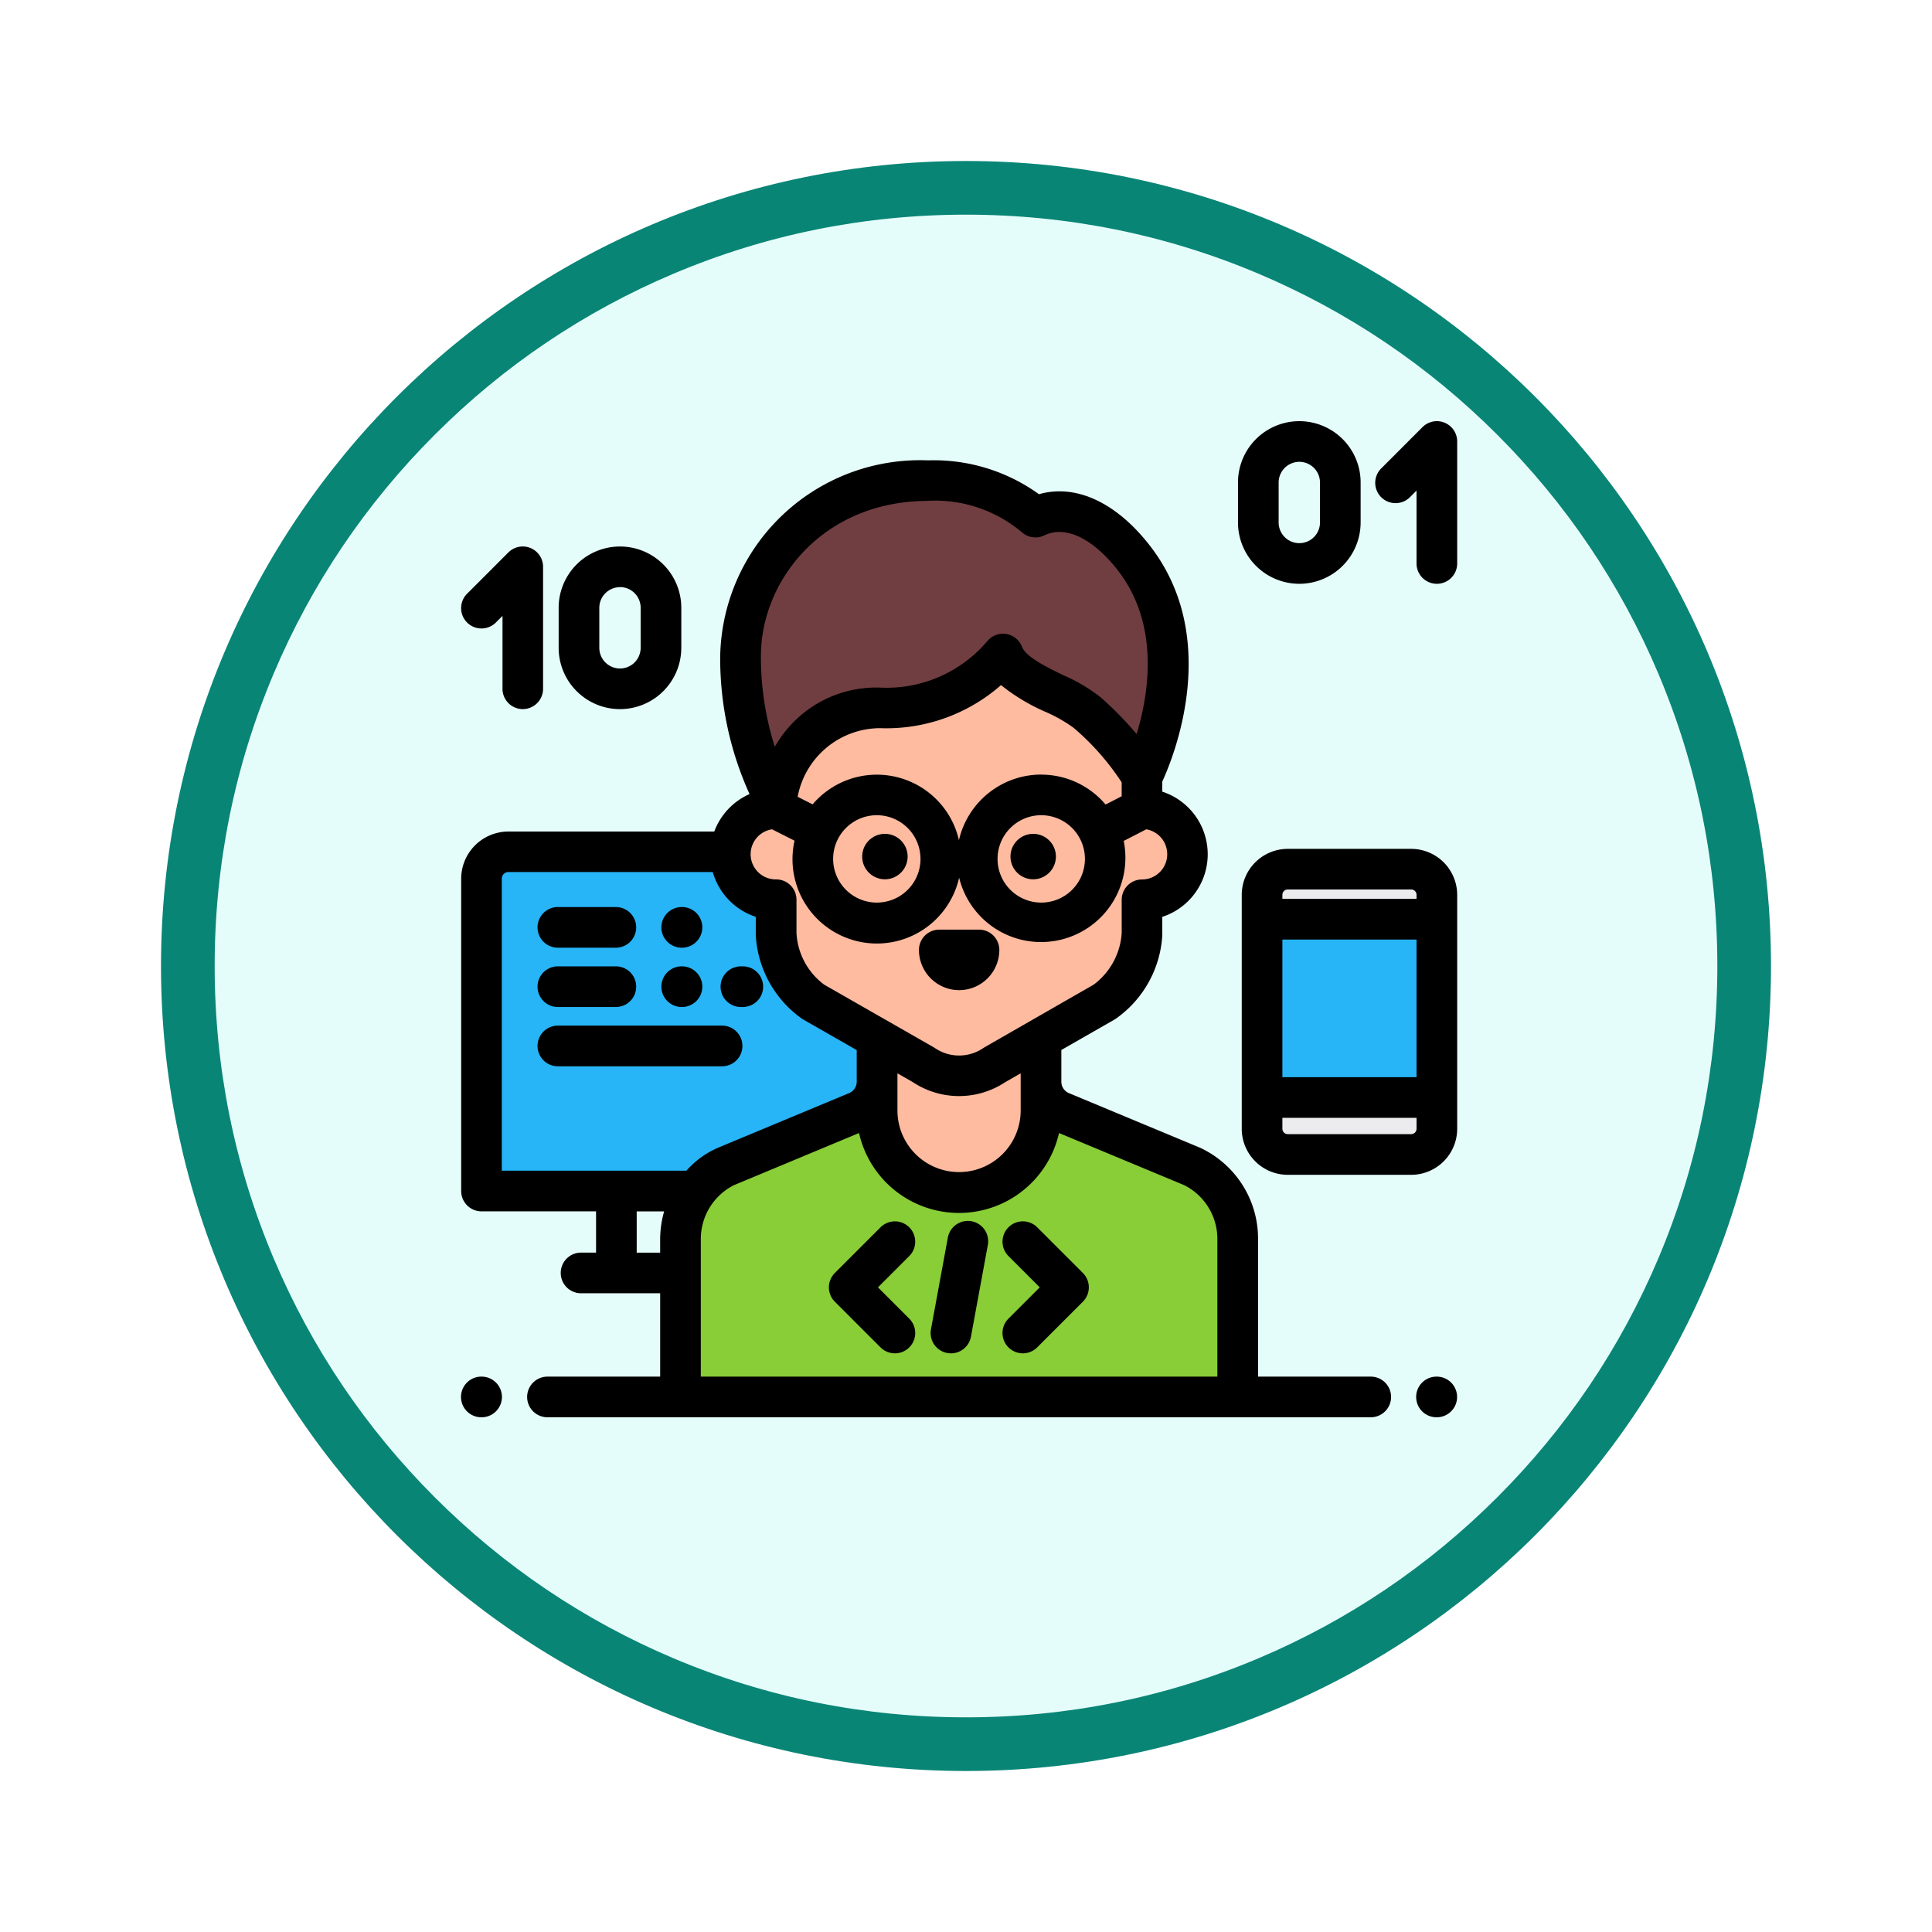 <svg xmlns="http://www.w3.org/2000/svg" xmlns:xlink="http://www.w3.org/1999/xlink" width="108" height="108" viewBox="0 0 108 108">
  <defs>
    <filter id="Trazado_904820" x="0" y="0" width="108" height="108" filterUnits="userSpaceOnUse">
      <feOffset dy="3" input="SourceAlpha"/>
      <feGaussianBlur stdDeviation="3" result="blur"/>
      <feFlood flood-opacity="0.161"/>
      <feComposite operator="in" in2="blur"/>
      <feComposite in="SourceGraphic"/>
    </filter>
  </defs>
  <g id="Grupo_1208677" data-name="Grupo 1208677" transform="translate(9 6)">
    <g id="Grupo_1173585" data-name="Grupo 1173585" transform="translate(0 0)">
      <g id="Grupo_1173428" data-name="Grupo 1173428">
        <g id="Grupo_1171958" data-name="Grupo 1171958">
          <g id="Grupo_1167341" data-name="Grupo 1167341">
            <g id="Grupo_1166792" data-name="Grupo 1166792">
              <g transform="matrix(1, 0, 0, 1, -9, -6)" filter="url(#Trazado_904820)">
                <g id="Trazado_904820-2" data-name="Trazado 904820" transform="translate(9 6)" fill="#e5fdfa">
                  <path d="M 45 88.5 C 39.127 88.5 33.43 87.35 28.068 85.082 C 22.889 82.891 18.236 79.755 14.241 75.759 C 10.245 71.764 7.109 67.111 4.918 61.932 C 2.65 56.57 1.5 50.873 1.5 45 C 1.5 39.127 2.65 33.43 4.918 28.068 C 7.109 22.889 10.245 18.236 14.241 14.241 C 18.236 10.245 22.889 7.109 28.068 4.918 C 33.43 2.65 39.127 1.5 45 1.5 C 50.873 1.5 56.57 2.65 61.932 4.918 C 67.111 7.109 71.764 10.245 75.759 14.241 C 79.755 18.236 82.891 22.889 85.082 28.068 C 87.35 33.43 88.5 39.127 88.5 45 C 88.5 50.873 87.35 56.57 85.082 61.932 C 82.891 67.111 79.755 71.764 75.759 75.759 C 71.764 79.755 67.111 82.891 61.932 85.082 C 56.57 87.35 50.873 88.5 45 88.5 Z" stroke="none"/>
                  <path d="M 45 3 C 39.329 3 33.829 4.11 28.653 6.299 C 23.652 8.415 19.16 11.443 15.302 15.302 C 11.443 19.16 8.415 23.652 6.299 28.653 C 4.11 33.829 3 39.329 3 45 C 3 50.671 4.11 56.171 6.299 61.347 C 8.415 66.348 11.443 70.84 15.302 74.698 C 19.16 78.557 23.652 81.585 28.653 83.701 C 33.829 85.89 39.329 87 45 87 C 50.671 87 56.171 85.89 61.347 83.701 C 66.348 81.585 70.84 78.557 74.698 74.698 C 78.557 70.84 81.585 66.348 83.701 61.347 C 85.89 56.171 87 50.671 87 45 C 87 39.329 85.89 33.829 83.701 28.653 C 81.585 23.652 78.557 19.16 74.698 15.302 C 70.84 11.443 66.348 8.415 61.347 6.299 C 56.171 4.11 50.671 3 45 3 M 45 7.62939453125e-06 C 69.853 7.62939453125e-06 90 20.147 90 45 C 90 69.853 69.853 90 45 90 C 20.147 90 -7.62939453125e-06 69.853 -7.62939453125e-06 45 C -7.62939453125e-06 20.147 20.147 7.62939453125e-06 45 7.62939453125e-06 Z" stroke="none" fill="#098576"/>
                </g>
              </g>
            </g>
          </g>
        </g>
      </g>
    </g>
    <g id="programmer_360487_3_" data-name="programmer_360487 (3)" transform="translate(16.771 17.544)">
      <g id="Grupo_1181509" data-name="Grupo 1181509" transform="translate(44.778 25.045)">
        <path id="Trazado_1043545" data-name="Trazado 1043545" d="M421.473,231.722v1.362H411.7v-1.362a1.435,1.435,0,0,1,1.435-1.436h6.9a1.436,1.436,0,0,1,1.435,1.436Z" transform="translate(-411.7 -230.286)" fill="#ecebed"/>
        <path id="Trazado_1043546" data-name="Trazado 1043546" d="M413.186,347.646h8.285v1.748a1.436,1.436,0,0,1-1.435,1.436h-6.9a1.435,1.435,0,0,1-1.435-1.436v-1.748Z" transform="translate(-411.699 -334.882)" fill="#ecebed"/>
      </g>
      <g id="Grupo_1181510" data-name="Grupo 1181510" transform="translate(1.142 24.066)">
        <rect id="Rectángulo_417986" data-name="Rectángulo 417986" width="9.773" height="9.967" transform="translate(43.636 3.776)" fill="#27b5f7"/>
        <path id="Trazado_1043547" data-name="Trazado 1043547" d="M37.411,222.829v17.432H10.5V222.829a1.5,1.5,0,0,1,1.467-1.537H35.944a1.5,1.5,0,0,1,1.467,1.537Z" transform="translate(-10.499 -221.292)" fill="#27b5f7"/>
      </g>
      <path id="Trazado_1043548" data-name="Trazado 1043548" d="M123.791,319.126v2.214a1.832,1.832,0,0,1-1.127,1.691l-7.313,3.047a4.488,4.488,0,0,0-2.551,4.067v8.82h31.145v-8.82a4.488,4.488,0,0,0-2.551-4.067l-7.313-3.047a1.832,1.832,0,0,1-1.127-1.691v-2.214Z" transform="translate(-100.531 -284.419)" fill="#febba0"/>
      <path id="Trazado_1043549" data-name="Trazado 1043549" d="M141.39,345.989l-7.313-3.047a1.831,1.831,0,0,1-1.113-1.475v1.394a4.609,4.609,0,0,1-4.6,4.6h0a4.609,4.609,0,0,1-4.6-4.6V341.5a1.831,1.831,0,0,1-1.11,1.447l-7.313,3.047a4.488,4.488,0,0,0-2.551,4.067v8.82h31.145v-8.82A4.488,4.488,0,0,0,141.39,345.989Z" transform="translate(-100.529 -304.33)" fill="#89cd37"/>
      <path id="Trazado_1043550" data-name="Trazado 1043550" d="M161.539,88.4V85.087a10.207,10.207,0,0,0-20.414,0h-.04V88.4a2.545,2.545,0,0,0,0,5.091v1.9a4.992,4.992,0,0,0,2.087,3.811l6.153,3.518a3.531,3.531,0,0,0,3.973,0l6.135-3.518a5.01,5.01,0,0,0,2.106-3.811v-1.9a2.545,2.545,0,1,0,0-5.091Z" transform="translate(-123.471 -66.738)" fill="#febba0"/>
      <path id="Trazado_1043551" data-name="Trazado 1043551" d="M165.66,34.828c-1.926-2.454-3.962-2.978-5.474-2.242a8.7,8.7,0,0,0-5.995-2.048,10.04,10.04,0,0,0-10.483,9.819,16.245,16.245,0,0,0,1.983,8.073s.739-5.186,5.816-5.186a8.465,8.465,0,0,0,6.867-3c.607,1.58,3.544,2.244,4.7,3.264a13.635,13.635,0,0,1,3.072,3.6S169.743,40.03,165.66,34.828Z" transform="translate(-128.078 -27.22)" fill="#703e41"/>
      <path id="Trazado_1043552" data-name="Trazado 1043552" d="M104.132,252.011h-.015a1.136,1.136,0,1,1,0-2.273h.015a1.136,1.136,0,1,1,0,2.273Z" transform="translate(-91.78 -222.578)"/>
      <path id="Trazado_1043553" data-name="Trazado 1043553" d="M43.747,252.011H40.5a1.136,1.136,0,1,1,0-2.273h3.242a1.136,1.136,0,0,1,0,2.273Z" transform="translate(-35.086 -222.578)"/>
      <path id="Trazado_1043554" data-name="Trazado 1043554" d="M49.684,312.957H40.5a1.136,1.136,0,0,1,0-2.273h9.18a1.136,1.136,0,0,1,0,2.273Z" transform="translate(-35.086 -276.895)"/>
      <path id="Trazado_1043555" data-name="Trazado 1043555" d="M104.132,282.483h-.015a1.136,1.136,0,0,1,0-2.273h.015a1.136,1.136,0,1,1,0,2.273Z" transform="translate(-91.78 -249.735)"/>
      <path id="Trazado_1043556" data-name="Trazado 1043556" d="M43.747,282.484H40.5a1.136,1.136,0,1,1,0-2.273h3.242a1.136,1.136,0,1,1,0,2.273Z" transform="translate(-35.086 -249.736)"/>
      <path id="Trazado_1043557" data-name="Trazado 1043557" d="M134.642,282.484h-.106a1.136,1.136,0,1,1,0-2.273h.106a1.136,1.136,0,1,1,0,2.273Z" transform="translate(-118.89 -249.736)"/>
      <path id="Trazado_1043558" data-name="Trazado 1043558" d="M1.151,493.358H1.136a1.136,1.136,0,1,1,0-2.273h.015a1.136,1.136,0,1,1,0,2.273Z" transform="translate(0 -437.675)"/>
      <path id="Trazado_1043559" data-name="Trazado 1043559" d="M492.067,493.358h-.015a1.136,1.136,0,0,1,0-2.273h.015a1.136,1.136,0,0,1,0,2.273Z" transform="translate(-437.522 -437.675)"/>
      <path id="Trazado_1043560" data-name="Trazado 1043560" d="M283.668,214.665a1.27,1.27,0,1,1,1.27-1.27A1.272,1.272,0,0,1,283.668,214.665Z" transform="translate(-251.683 -189.056)"/>
      <path id="Trazado_1043561" data-name="Trazado 1043561" d="M207.463,214.665a1.27,1.27,0,1,1,1.27-1.27A1.272,1.272,0,0,1,207.463,214.665Z" transform="translate(-183.767 -189.056)"/>
      <path id="Trazado_1043562" data-name="Trazado 1043562" d="M237.607,264.733a2.249,2.249,0,0,1-2.247-2.247,1.136,1.136,0,0,1,1.136-1.136h2.221a1.136,1.136,0,0,1,1.136,1.136A2.249,2.249,0,0,1,237.607,264.733Z" transform="translate(-209.761 -232.927)"/>
      <path id="Trazado_1043563" data-name="Trazado 1043563" d="M192.7,418.668a1.133,1.133,0,0,1-.8-.333l-2.552-2.552a1.137,1.137,0,0,1,0-1.607l2.552-2.552a1.136,1.136,0,1,1,1.607,1.607l-1.749,1.749,1.749,1.749a1.136,1.136,0,0,1-.8,1.94Z" transform="translate(-168.45 -366.56)"/>
      <path id="Trazado_1043564" data-name="Trazado 1043564" d="M279.418,418.667a1.136,1.136,0,0,1-.8-1.94l1.749-1.749-1.749-1.749a1.136,1.136,0,0,1,1.607-1.607l2.552,2.552a1.136,1.136,0,0,1,0,1.607l-2.552,2.552A1.133,1.133,0,0,1,279.418,418.667Z" transform="translate(-248.015 -366.559)"/>
      <path id="Trazado_1043565" data-name="Trazado 1043565" d="M242.507,418.455a1.152,1.152,0,0,1-.207-.019,1.136,1.136,0,0,1-.912-1.323l.944-5.13a1.136,1.136,0,0,1,2.235.411l-.944,5.13A1.137,1.137,0,0,1,242.507,418.455Z" transform="translate(-215.117 -366.346)"/>
      <path id="Trazado_1043566" data-name="Trazado 1043566" d="M53.614,73.523a3.432,3.432,0,0,1-3.428-3.428V67.86a3.428,3.428,0,1,1,6.856,0v2.235A3.432,3.432,0,0,1,53.614,73.523Zm0-6.818a1.157,1.157,0,0,0-1.155,1.155v2.235a1.155,1.155,0,1,0,2.311,0V67.86A1.157,1.157,0,0,0,53.614,66.7Z" transform="translate(-44.728 -57.426)"/>
      <path id="Trazado_1043567" data-name="Trazado 1043567" d="M3.5,73.523a1.136,1.136,0,0,1-1.136-1.136V68.312l-.369.369A1.136,1.136,0,0,1,.383,67.074l2.309-2.309a1.136,1.136,0,0,1,1.94.8v6.818A1.136,1.136,0,0,1,3.5,73.523Z" transform="translate(-0.045 -57.427)"/>
      <path id="Trazado_1043568" data-name="Trazado 1043568" d="M402.764,9.11a3.432,3.432,0,0,1-3.428-3.428V3.447a3.428,3.428,0,0,1,6.856,0V5.682A3.432,3.432,0,0,1,402.764,9.11Zm0-6.818a1.157,1.157,0,0,0-1.155,1.155V5.682a1.155,1.155,0,0,0,2.311,0V3.447A1.157,1.157,0,0,0,402.764,2.292Z" transform="translate(-355.903 -0.019)"/>
      <path id="Trazado_1043569" data-name="Trazado 1043569" d="M473.319,9.11a1.136,1.136,0,0,1-1.136-1.136V3.9l-.369.369a1.136,1.136,0,0,1-1.607-1.607L472.516.352a1.136,1.136,0,0,1,1.94.8V7.974A1.136,1.136,0,0,1,473.319,9.11Z" transform="translate(-418.769 -0.019)"/>
      <path id="Trazado_1043570" data-name="Trazado 1043570" d="M410.725,219.838h-6.9a2.575,2.575,0,0,0-2.572,2.572v13.077a2.575,2.575,0,0,0,2.572,2.572h6.9a2.575,2.575,0,0,0,2.572-2.572V222.41A2.575,2.575,0,0,0,410.725,219.838Zm-7.2,5.07h7.5V232.6h-7.5Zm0-2.5a.3.3,0,0,1,.3-.3h6.9a.3.3,0,0,1,.3.3v.225h-7.5v-.225Zm7.5,13.077a.3.3,0,0,1-.3.3h-6.9a.3.3,0,0,1-.3-.3v-.612h7.5v.612Z" transform="translate(-357.61 -195.93)"/>
      <path id="Trazado_1043571" data-name="Trazado 1043571" d="M50.9,71.317h-6.3V63.634a5.6,5.6,0,0,0-3.251-5.116L34.031,55.47a.693.693,0,0,1-.42-.535c0-.005,0-.011,0-.016a.684.684,0,0,1-.007-.091v-1.77l2.97-1.7.061-.038a6.137,6.137,0,0,0,2.612-4.673c0-.029,0-.058,0-.087v-.943a3.682,3.682,0,0,0,0-7v-.564c.648-1.411,3.34-8.049-.728-13.232-1.88-2.4-4.135-3.414-6.166-2.831a10.044,10.044,0,0,0-6.2-1.893,11.176,11.176,0,0,0-11.62,10.955,18.353,18.353,0,0,0,1.641,7.7,3.7,3.7,0,0,0-1.972,2.095H2.654a2.642,2.642,0,0,0-2.6,2.673V60.942a1.136,1.136,0,0,0,1.136,1.136H7.594v2.307H6.756a1.136,1.136,0,1,0,0,2.273h4.422v4.659h-6.3a1.136,1.136,0,0,0,0,2.273H50.9a1.136,1.136,0,1,0,0-2.273Zm-11.377-29.2a1.411,1.411,0,0,1-1.409,1.409,1.136,1.136,0,0,0-1.136,1.136v1.854a3.911,3.911,0,0,1-1.568,2.89l-6.1,3.5-.061.038a2.4,2.4,0,0,1-2.721,0c-.02-.013-.041-.026-.062-.038l-6.119-3.5a3.852,3.852,0,0,1-1.549-2.89V44.658a1.136,1.136,0,0,0-1.136-1.136,1.408,1.408,0,0,1-.23-2.8l1.258.636a4.714,4.714,0,0,0,9.2,2.067,4.714,4.714,0,0,0,9.2-2.053l1.262-.65A1.41,1.41,0,0,1,39.522,42.113ZM31.33,54.362v2.077a3.444,3.444,0,1,1-6.888,0V54.363l.863.494a4.673,4.673,0,0,0,5.161,0Zm1.15-16.7a4.722,4.722,0,0,0-4.6,3.667A4.71,4.71,0,0,0,19.7,39.327l-.837-.423a4.706,4.706,0,0,1,4.611-3.836,9.715,9.715,0,0,0,6.758-2.407,10.845,10.845,0,0,0,2.482,1.494,8.3,8.3,0,0,1,1.572.891,14.205,14.205,0,0,1,2.69,3.051v.777l-.9.463A4.7,4.7,0,0,0,32.48,37.666Zm2.442,4.714a2.442,2.442,0,1,1-2.442-2.442A2.444,2.444,0,0,1,34.922,42.38Zm-9.191,0a2.442,2.442,0,1,1-2.442-2.442A2.444,2.444,0,0,1,25.73,42.38Zm.429-20.018a7.524,7.524,0,0,1,5.256,1.775,1.137,1.137,0,0,0,1.236.158c1.167-.568,2.693.15,4.083,1.921h0c2.387,3.041,1.765,6.921,1.077,9.184a19.29,19.29,0,0,0-2.019-2.059,9.356,9.356,0,0,0-2.082-1.231c-.93-.453-2.088-1.017-2.308-1.588a1.136,1.136,0,0,0-1.921-.335A7.382,7.382,0,0,1,23.475,32.8,6.509,6.509,0,0,0,17.7,35.918c-.04.063-.078.126-.116.189a16.671,16.671,0,0,1-.775-5.061C16.812,26.777,20.308,22.363,26.159,22.363ZM11.177,63.634v.752H9.866V62.079H11.4A5.679,5.679,0,0,0,11.177,63.634Zm1.467-3.828H2.324V43.51a.376.376,0,0,1,.331-.4H14.117a3.7,3.7,0,0,0,2.405,2.505v.943c0,.029,0,.058,0,.087a6.13,6.13,0,0,0,2.594,4.673l.062.038,2.987,1.708v1.764a.694.694,0,0,1-.428.642l-7.313,3.047A4.983,4.983,0,0,0,12.644,59.806ZM42.322,71.317H13.45V63.634A3.369,3.369,0,0,1,15.3,60.615L22.294,57.7a5.731,5.731,0,0,0,11.18,0l7,2.915a3.368,3.368,0,0,1,1.852,3.019v7.683Z" transform="translate(-0.045 -17.907)"/>
    </g>
  </g>
</svg>

